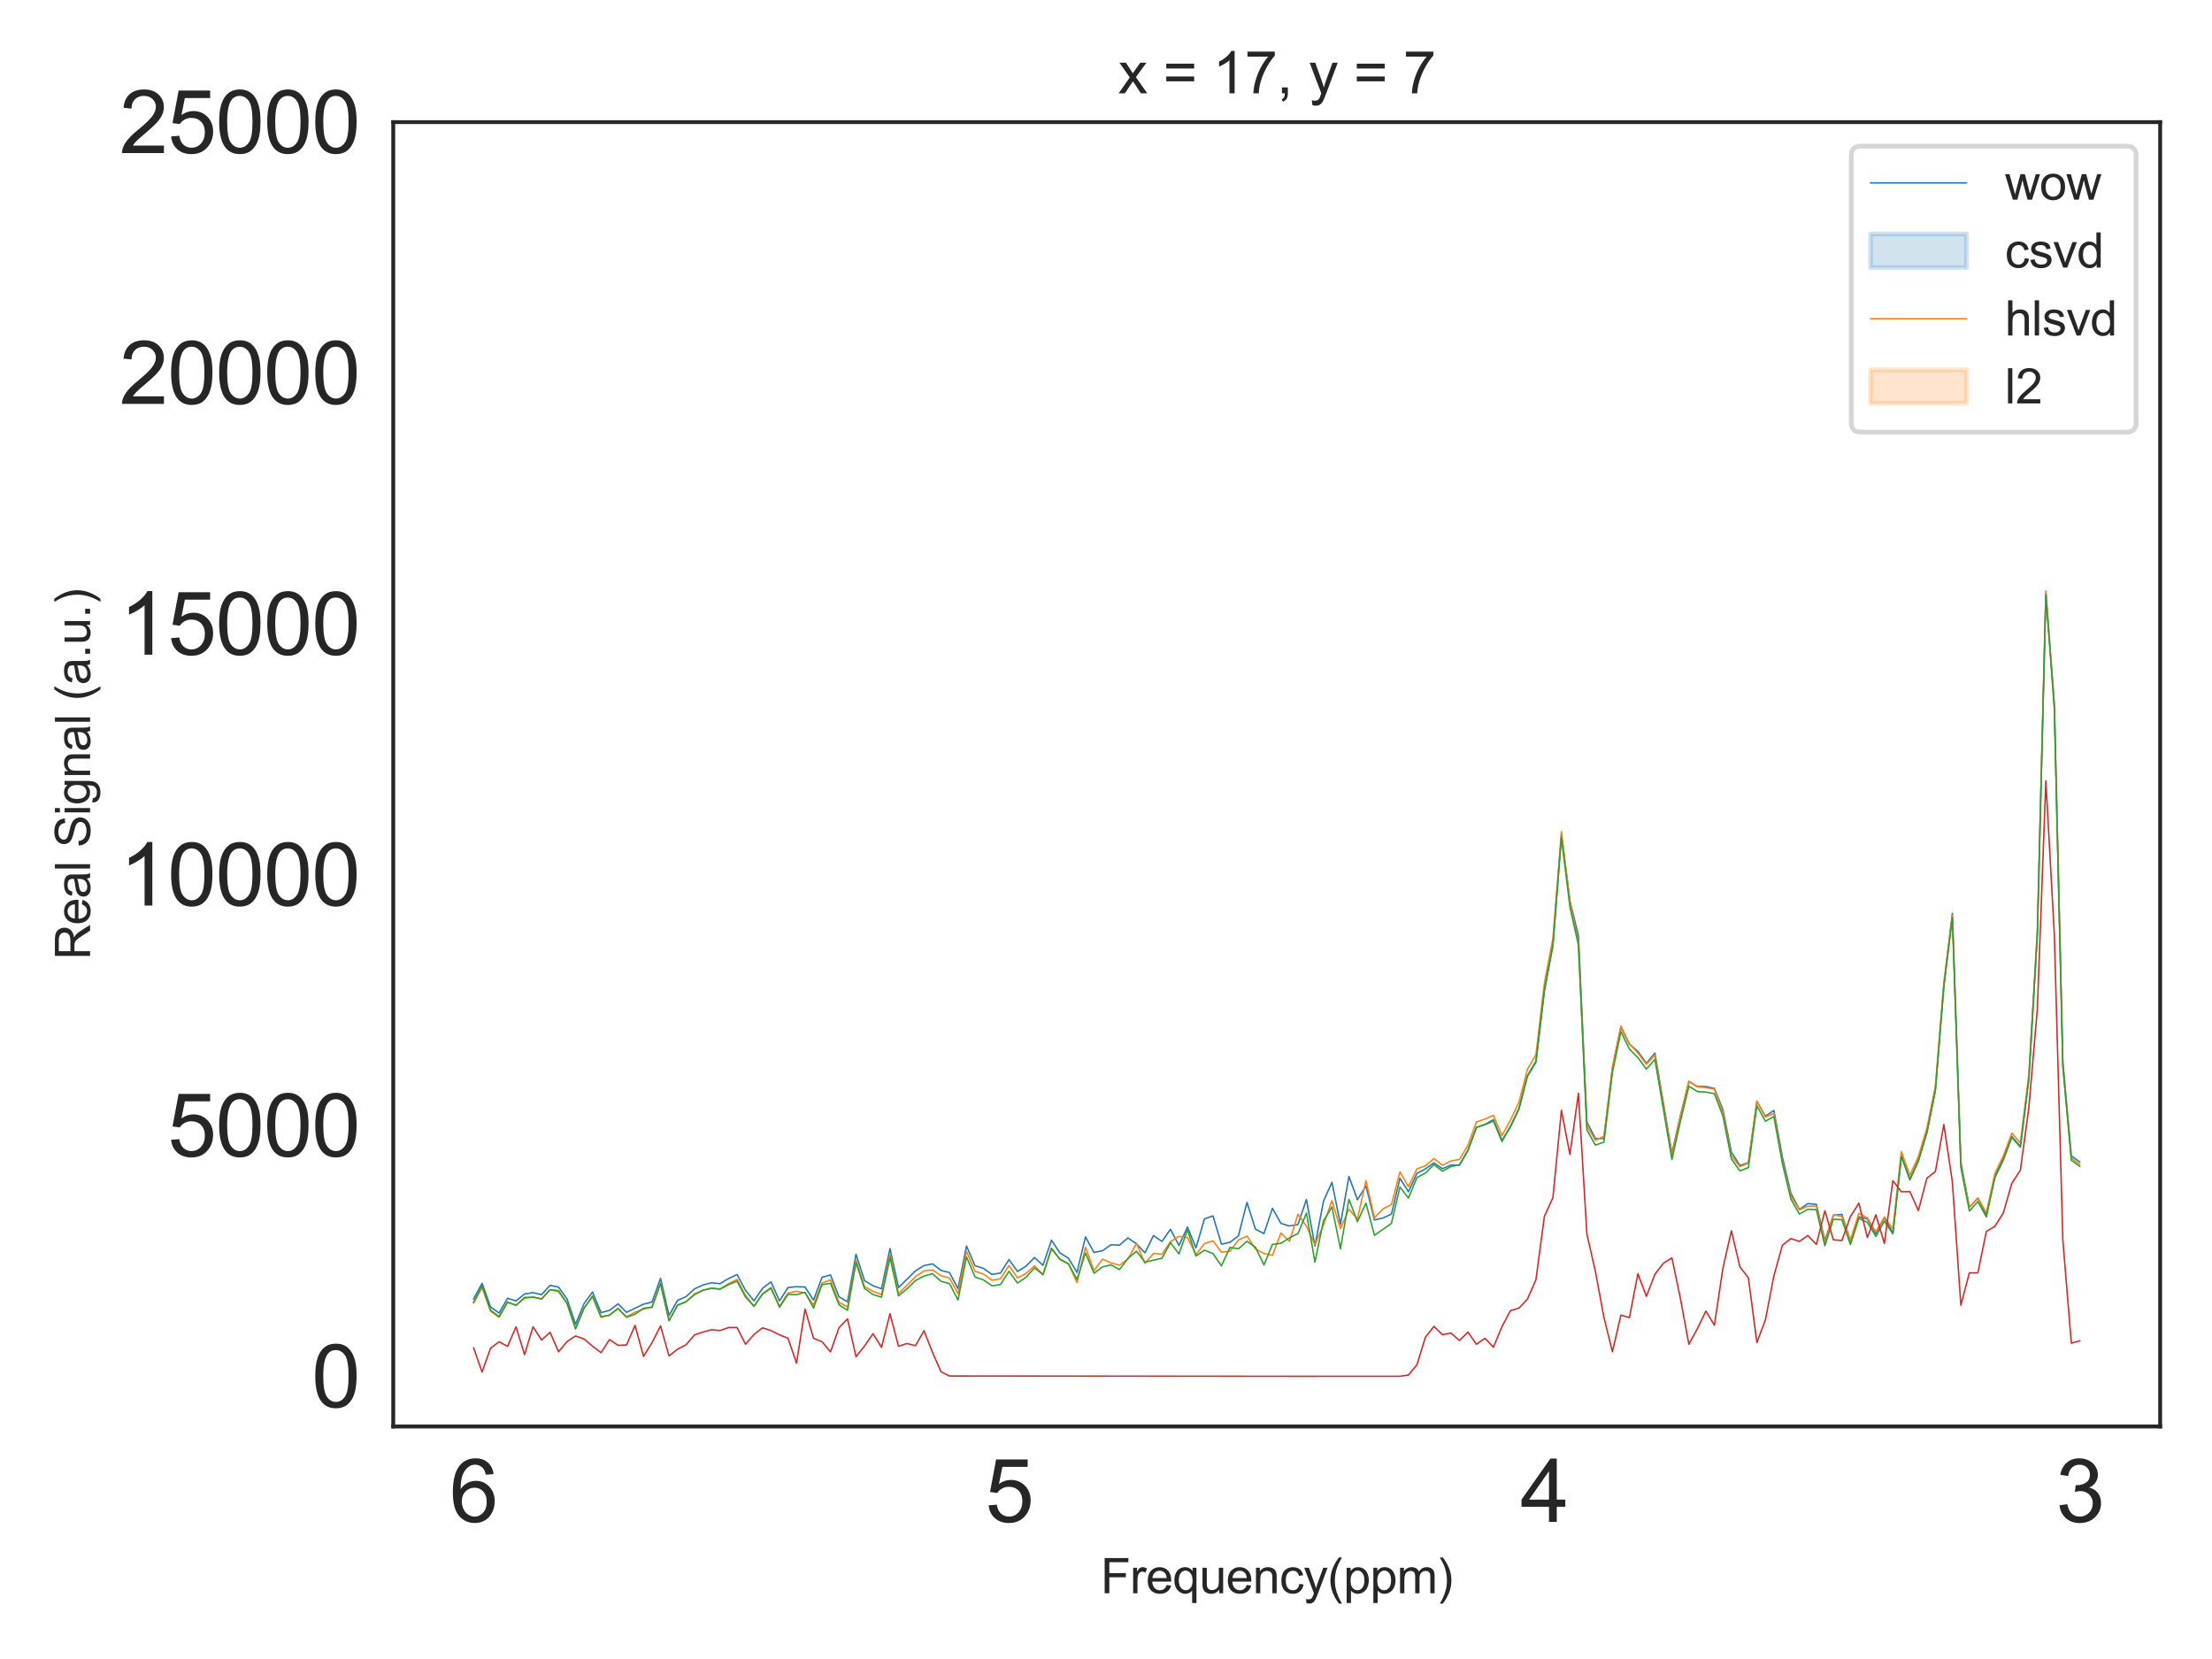 <?xml version="1.0" encoding="utf-8" standalone="no"?>
<!DOCTYPE svg PUBLIC "-//W3C//DTD SVG 1.1//EN"
  "http://www.w3.org/Graphics/SVG/1.1/DTD/svg11.dtd">
<svg xmlns:xlink="http://www.w3.org/1999/xlink" width="460.8pt" height="345.6pt" viewBox="0 0 460.8 345.6" xmlns="http://www.w3.org/2000/svg" version="1.1">
 <defs>
  <style type="text/css">*{stroke-linejoin: round; stroke-linecap: butt}</style>
 </defs>
 <g id="figure_1">
  <g id="patch_1">
   <path d="M 0 345.6 
L 460.8 345.6 
L 460.8 0 
L 0 0 
z
" style="fill: #ffffff"/>
  </g>
  <g id="axes_1">
   <g id="patch_2">
    <path d="M 81.92 297.16 
L 450 297.16 
L 450 25.44 
L 81.92 25.44 
z
" style="fill: #ffffff"/>
   </g>
   <g id="matplotlib.axis_1">
    <g id="xtick_1">
     <g id="text_1">
      <!-- 3 -->
      <g style="fill: #262626" transform="translate(428.264 317.044) scale(0.18 -0.18)">
       <defs>
        <path id="ArialMT-33" d="M 269 1209 
L 831 1284 
Q 928 806 1161 595 
Q 1394 384 1728 384 
Q 2125 384 2398 659 
Q 2672 934 2672 1341 
Q 2672 1728 2419 1979 
Q 2166 2231 1775 2231 
Q 1616 2231 1378 2169 
L 1441 2663 
Q 1497 2656 1531 2656 
Q 1891 2656 2178 2843 
Q 2466 3031 2466 3422 
Q 2466 3731 2256 3934 
Q 2047 4138 1716 4138 
Q 1388 4138 1169 3931 
Q 950 3725 888 3313 
L 325 3413 
Q 428 3978 793 4289 
Q 1159 4600 1703 4600 
Q 2078 4600 2393 4439 
Q 2709 4278 2876 4000 
Q 3044 3722 3044 3409 
Q 3044 3113 2884 2869 
Q 2725 2625 2413 2481 
Q 2819 2388 3044 2092 
Q 3269 1797 3269 1353 
Q 3269 753 2831 336 
Q 2394 -81 1725 -81 
Q 1122 -81 723 278 
Q 325 638 269 1209 
z
" transform="scale(0.016)"/>
       </defs>
       <use xlink:href="#ArialMT-33"/>
      </g>
     </g>
    </g>
    <g id="xtick_2">
     <g id="text_2">
      <!-- 4 -->
      <g style="fill: #262626" transform="translate(316.725 317.044) scale(0.18 -0.18)">
       <defs>
        <path id="ArialMT-34" d="M 2069 0 
L 2069 1097 
L 81 1097 
L 81 1613 
L 2172 4581 
L 2631 4581 
L 2631 1613 
L 3250 1613 
L 3250 1097 
L 2631 1097 
L 2631 0 
L 2069 0 
z
M 2069 1613 
L 2069 3678 
L 634 1613 
L 2069 1613 
z
" transform="scale(0.016)"/>
       </defs>
       <use xlink:href="#ArialMT-34"/>
      </g>
     </g>
    </g>
    <g id="xtick_3">
     <g id="text_3">
      <!-- 5 -->
      <g style="fill: #262626" transform="translate(205.185 317.044) scale(0.18 -0.18)">
       <defs>
        <path id="ArialMT-35" d="M 266 1200 
L 856 1250 
Q 922 819 1161 601 
Q 1400 384 1738 384 
Q 2144 384 2425 690 
Q 2706 997 2706 1503 
Q 2706 1984 2436 2262 
Q 2166 2541 1728 2541 
Q 1456 2541 1237 2417 
Q 1019 2294 894 2097 
L 366 2166 
L 809 4519 
L 3088 4519 
L 3088 3981 
L 1259 3981 
L 1013 2750 
Q 1425 3038 1878 3038 
Q 2478 3038 2890 2622 
Q 3303 2206 3303 1553 
Q 3303 931 2941 478 
Q 2500 -78 1738 -78 
Q 1113 -78 717 272 
Q 322 622 266 1200 
z
" transform="scale(0.016)"/>
       </defs>
       <use xlink:href="#ArialMT-35"/>
      </g>
     </g>
    </g>
    <g id="xtick_4">
     <g id="text_4">
      <!-- 6 -->
      <g style="fill: #262626" transform="translate(93.646 317.044) scale(0.18 -0.18)">
       <defs>
        <path id="ArialMT-36" d="M 3184 3459 
L 2625 3416 
Q 2550 3747 2413 3897 
Q 2184 4138 1850 4138 
Q 1581 4138 1378 3988 
Q 1113 3794 959 3422 
Q 806 3050 800 2363 
Q 1003 2672 1297 2822 
Q 1591 2972 1913 2972 
Q 2475 2972 2870 2558 
Q 3266 2144 3266 1488 
Q 3266 1056 3080 686 
Q 2894 316 2569 119 
Q 2244 -78 1831 -78 
Q 1128 -78 684 439 
Q 241 956 241 2144 
Q 241 3472 731 4075 
Q 1159 4600 1884 4600 
Q 2425 4600 2770 4297 
Q 3116 3994 3184 3459 
z
M 888 1484 
Q 888 1194 1011 928 
Q 1134 663 1356 523 
Q 1578 384 1822 384 
Q 2178 384 2434 671 
Q 2691 959 2691 1453 
Q 2691 1928 2437 2201 
Q 2184 2475 1800 2475 
Q 1419 2475 1153 2201 
Q 888 1928 888 1484 
z
" transform="scale(0.016)"/>
       </defs>
       <use xlink:href="#ArialMT-36"/>
      </g>
     </g>
    </g>
    <g id="text_5">
     <!-- Frequency(ppm) -->
     <g style="fill: #262626" transform="translate(229.283 331.901) scale(0.1 -0.1)">
      <defs>
       <path id="ArialMT-46" d="M 525 0 
L 525 4581 
L 3616 4581 
L 3616 4041 
L 1131 4041 
L 1131 2622 
L 3281 2622 
L 3281 2081 
L 1131 2081 
L 1131 0 
L 525 0 
z
" transform="scale(0.016)"/>
       <path id="ArialMT-72" d="M 416 0 
L 416 3319 
L 922 3319 
L 922 2816 
Q 1116 3169 1280 3281 
Q 1444 3394 1641 3394 
Q 1925 3394 2219 3213 
L 2025 2691 
Q 1819 2813 1613 2813 
Q 1428 2813 1281 2702 
Q 1134 2591 1072 2394 
Q 978 2094 978 1738 
L 978 0 
L 416 0 
z
" transform="scale(0.016)"/>
       <path id="ArialMT-65" d="M 2694 1069 
L 3275 997 
Q 3138 488 2766 206 
Q 2394 -75 1816 -75 
Q 1088 -75 661 373 
Q 234 822 234 1631 
Q 234 2469 665 2931 
Q 1097 3394 1784 3394 
Q 2450 3394 2872 2941 
Q 3294 2488 3294 1666 
Q 3294 1616 3291 1516 
L 816 1516 
Q 847 969 1125 678 
Q 1403 388 1819 388 
Q 2128 388 2347 550 
Q 2566 713 2694 1069 
z
M 847 1978 
L 2700 1978 
Q 2663 2397 2488 2606 
Q 2219 2931 1791 2931 
Q 1403 2931 1139 2672 
Q 875 2413 847 1978 
z
" transform="scale(0.016)"/>
       <path id="ArialMT-71" d="M 2538 -1272 
L 2538 353 
Q 2406 169 2170 47 
Q 1934 -75 1669 -75 
Q 1078 -75 651 397 
Q 225 869 225 1691 
Q 225 2191 398 2587 
Q 572 2984 901 3189 
Q 1231 3394 1625 3394 
Q 2241 3394 2594 2875 
L 2594 3319 
L 3100 3319 
L 3100 -1272 
L 2538 -1272 
z
M 803 1669 
Q 803 1028 1072 708 
Q 1341 388 1716 388 
Q 2075 388 2334 692 
Q 2594 997 2594 1619 
Q 2594 2281 2320 2615 
Q 2047 2950 1678 2950 
Q 1313 2950 1058 2639 
Q 803 2328 803 1669 
z
" transform="scale(0.016)"/>
       <path id="ArialMT-75" d="M 2597 0 
L 2597 488 
Q 2209 -75 1544 -75 
Q 1250 -75 995 37 
Q 741 150 617 320 
Q 494 491 444 738 
Q 409 903 409 1263 
L 409 3319 
L 972 3319 
L 972 1478 
Q 972 1038 1006 884 
Q 1059 663 1231 536 
Q 1403 409 1656 409 
Q 1909 409 2131 539 
Q 2353 669 2445 892 
Q 2538 1116 2538 1541 
L 2538 3319 
L 3100 3319 
L 3100 0 
L 2597 0 
z
" transform="scale(0.016)"/>
       <path id="ArialMT-6e" d="M 422 0 
L 422 3319 
L 928 3319 
L 928 2847 
Q 1294 3394 1984 3394 
Q 2284 3394 2536 3286 
Q 2788 3178 2913 3003 
Q 3038 2828 3088 2588 
Q 3119 2431 3119 2041 
L 3119 0 
L 2556 0 
L 2556 2019 
Q 2556 2363 2490 2533 
Q 2425 2703 2258 2804 
Q 2091 2906 1866 2906 
Q 1506 2906 1245 2678 
Q 984 2450 984 1813 
L 984 0 
L 422 0 
z
" transform="scale(0.016)"/>
       <path id="ArialMT-63" d="M 2588 1216 
L 3141 1144 
Q 3050 572 2676 248 
Q 2303 -75 1759 -75 
Q 1078 -75 664 370 
Q 250 816 250 1647 
Q 250 2184 428 2587 
Q 606 2991 970 3192 
Q 1334 3394 1763 3394 
Q 2303 3394 2647 3120 
Q 2991 2847 3088 2344 
L 2541 2259 
Q 2463 2594 2264 2762 
Q 2066 2931 1784 2931 
Q 1359 2931 1093 2626 
Q 828 2322 828 1663 
Q 828 994 1084 691 
Q 1341 388 1753 388 
Q 2084 388 2306 591 
Q 2528 794 2588 1216 
z
" transform="scale(0.016)"/>
       <path id="ArialMT-79" d="M 397 -1278 
L 334 -750 
Q 519 -800 656 -800 
Q 844 -800 956 -737 
Q 1069 -675 1141 -563 
Q 1194 -478 1313 -144 
Q 1328 -97 1363 -6 
L 103 3319 
L 709 3319 
L 1400 1397 
Q 1534 1031 1641 628 
Q 1738 1016 1872 1384 
L 2581 3319 
L 3144 3319 
L 1881 -56 
Q 1678 -603 1566 -809 
Q 1416 -1088 1222 -1217 
Q 1028 -1347 759 -1347 
Q 597 -1347 397 -1278 
z
" transform="scale(0.016)"/>
       <path id="ArialMT-28" d="M 1497 -1347 
Q 1031 -759 709 28 
Q 388 816 388 1659 
Q 388 2403 628 3084 
Q 909 3875 1497 4659 
L 1900 4659 
Q 1522 4009 1400 3731 
Q 1209 3300 1100 2831 
Q 966 2247 966 1656 
Q 966 153 1900 -1347 
L 1497 -1347 
z
" transform="scale(0.016)"/>
       <path id="ArialMT-70" d="M 422 -1272 
L 422 3319 
L 934 3319 
L 934 2888 
Q 1116 3141 1344 3267 
Q 1572 3394 1897 3394 
Q 2322 3394 2647 3175 
Q 2972 2956 3137 2557 
Q 3303 2159 3303 1684 
Q 3303 1175 3120 767 
Q 2938 359 2589 142 
Q 2241 -75 1856 -75 
Q 1575 -75 1351 44 
Q 1128 163 984 344 
L 984 -1272 
L 422 -1272 
z
M 931 1641 
Q 931 1000 1190 694 
Q 1450 388 1819 388 
Q 2194 388 2461 705 
Q 2728 1022 2728 1688 
Q 2728 2322 2467 2637 
Q 2206 2953 1844 2953 
Q 1484 2953 1207 2617 
Q 931 2281 931 1641 
z
" transform="scale(0.016)"/>
       <path id="ArialMT-6d" d="M 422 0 
L 422 3319 
L 925 3319 
L 925 2853 
Q 1081 3097 1340 3245 
Q 1600 3394 1931 3394 
Q 2300 3394 2536 3241 
Q 2772 3088 2869 2813 
Q 3263 3394 3894 3394 
Q 4388 3394 4653 3120 
Q 4919 2847 4919 2278 
L 4919 0 
L 4359 0 
L 4359 2091 
Q 4359 2428 4304 2576 
Q 4250 2725 4106 2815 
Q 3963 2906 3769 2906 
Q 3419 2906 3187 2673 
Q 2956 2441 2956 1928 
L 2956 0 
L 2394 0 
L 2394 2156 
Q 2394 2531 2256 2718 
Q 2119 2906 1806 2906 
Q 1569 2906 1367 2781 
Q 1166 2656 1075 2415 
Q 984 2175 984 1722 
L 984 0 
L 422 0 
z
" transform="scale(0.016)"/>
       <path id="ArialMT-29" d="M 791 -1347 
L 388 -1347 
Q 1322 153 1322 1656 
Q 1322 2244 1188 2822 
Q 1081 3291 891 3722 
Q 769 4003 388 4659 
L 791 4659 
Q 1378 3875 1659 3084 
Q 1900 2403 1900 1659 
Q 1900 816 1576 28 
Q 1253 -759 791 -1347 
z
" transform="scale(0.016)"/>
      </defs>
      <use xlink:href="#ArialMT-46"/>
      <use xlink:href="#ArialMT-72" x="61.084"/>
      <use xlink:href="#ArialMT-65" x="94.385"/>
      <use xlink:href="#ArialMT-71" x="150"/>
      <use xlink:href="#ArialMT-75" x="205.615"/>
      <use xlink:href="#ArialMT-65" x="261.23"/>
      <use xlink:href="#ArialMT-6e" x="316.846"/>
      <use xlink:href="#ArialMT-63" x="372.461"/>
      <use xlink:href="#ArialMT-79" x="422.461"/>
      <use xlink:href="#ArialMT-28" x="472.461"/>
      <use xlink:href="#ArialMT-70" x="505.762"/>
      <use xlink:href="#ArialMT-70" x="561.377"/>
      <use xlink:href="#ArialMT-6d" x="616.992"/>
      <use xlink:href="#ArialMT-29" x="700.293"/>
     </g>
    </g>
   </g>
   <g id="matplotlib.axis_2">
    <g id="ytick_1">
     <g id="text_6">
      <!-- 0 -->
      <g style="fill: #262626" transform="translate(64.91 293.151) scale(0.18 -0.18)">
       <defs>
        <path id="ArialMT-30" d="M 266 2259 
Q 266 3072 433 3567 
Q 600 4063 929 4331 
Q 1259 4600 1759 4600 
Q 2128 4600 2406 4451 
Q 2684 4303 2865 4023 
Q 3047 3744 3150 3342 
Q 3253 2941 3253 2259 
Q 3253 1453 3087 958 
Q 2922 463 2592 192 
Q 2263 -78 1759 -78 
Q 1097 -78 719 397 
Q 266 969 266 2259 
z
M 844 2259 
Q 844 1131 1108 757 
Q 1372 384 1759 384 
Q 2147 384 2411 759 
Q 2675 1134 2675 2259 
Q 2675 3391 2411 3762 
Q 2147 4134 1753 4134 
Q 1366 4134 1134 3806 
Q 844 3388 844 2259 
z
" transform="scale(0.016)"/>
       </defs>
       <use xlink:href="#ArialMT-30"/>
      </g>
     </g>
    </g>
    <g id="ytick_2">
     <g id="text_7">
      <!-- 5000 -->
      <g style="fill: #262626" transform="translate(34.881 240.897) scale(0.18 -0.18)">
       <use xlink:href="#ArialMT-35"/>
       <use xlink:href="#ArialMT-30" x="55.615"/>
       <use xlink:href="#ArialMT-30" x="111.23"/>
       <use xlink:href="#ArialMT-30" x="166.846"/>
      </g>
     </g>
    </g>
    <g id="ytick_3">
     <g id="text_8">
      <!-- 10000 -->
      <g style="fill: #262626" transform="translate(24.872 188.644) scale(0.18 -0.18)">
       <defs>
        <path id="ArialMT-31" d="M 2384 0 
L 1822 0 
L 1822 3584 
Q 1619 3391 1289 3197 
Q 959 3003 697 2906 
L 697 3450 
Q 1169 3672 1522 3987 
Q 1875 4303 2022 4600 
L 2384 4600 
L 2384 0 
z
" transform="scale(0.016)"/>
       </defs>
       <use xlink:href="#ArialMT-31"/>
       <use xlink:href="#ArialMT-30" x="55.615"/>
       <use xlink:href="#ArialMT-30" x="111.23"/>
       <use xlink:href="#ArialMT-30" x="166.846"/>
       <use xlink:href="#ArialMT-30" x="222.461"/>
      </g>
     </g>
    </g>
    <g id="ytick_4">
     <g id="text_9">
      <!-- 15000 -->
      <g style="fill: #262626" transform="translate(24.872 136.39) scale(0.18 -0.18)">
       <use xlink:href="#ArialMT-31"/>
       <use xlink:href="#ArialMT-35" x="55.615"/>
       <use xlink:href="#ArialMT-30" x="111.23"/>
       <use xlink:href="#ArialMT-30" x="166.846"/>
       <use xlink:href="#ArialMT-30" x="222.461"/>
      </g>
     </g>
    </g>
    <g id="ytick_5">
     <g id="text_10">
      <!-- 20000 -->
      <g style="fill: #262626" transform="translate(24.872 84.136) scale(0.18 -0.18)">
       <defs>
        <path id="ArialMT-32" d="M 3222 541 
L 3222 0 
L 194 0 
Q 188 203 259 391 
Q 375 700 629 1000 
Q 884 1300 1366 1694 
Q 2113 2306 2375 2664 
Q 2638 3022 2638 3341 
Q 2638 3675 2398 3904 
Q 2159 4134 1775 4134 
Q 1369 4134 1125 3890 
Q 881 3647 878 3216 
L 300 3275 
Q 359 3922 746 4261 
Q 1134 4600 1788 4600 
Q 2447 4600 2831 4234 
Q 3216 3869 3216 3328 
Q 3216 3053 3103 2787 
Q 2991 2522 2730 2228 
Q 2469 1934 1863 1422 
Q 1356 997 1212 845 
Q 1069 694 975 541 
L 3222 541 
z
" transform="scale(0.016)"/>
       </defs>
       <use xlink:href="#ArialMT-32"/>
       <use xlink:href="#ArialMT-30" x="55.615"/>
       <use xlink:href="#ArialMT-30" x="111.23"/>
       <use xlink:href="#ArialMT-30" x="166.846"/>
       <use xlink:href="#ArialMT-30" x="222.461"/>
      </g>
     </g>
    </g>
    <g id="ytick_6">
     <g id="text_11">
      <!-- 25000 -->
      <g style="fill: #262626" transform="translate(24.872 31.882) scale(0.18 -0.18)">
       <use xlink:href="#ArialMT-32"/>
       <use xlink:href="#ArialMT-35" x="55.615"/>
       <use xlink:href="#ArialMT-30" x="111.23"/>
       <use xlink:href="#ArialMT-30" x="166.846"/>
       <use xlink:href="#ArialMT-30" x="222.461"/>
      </g>
     </g>
    </g>
    <g id="text_12">
     <!-- Real Signal (a.u.) -->
     <g style="fill: #262626" transform="translate(18.767 199.928) rotate(-90) scale(0.1 -0.1)">
      <defs>
       <path id="ArialMT-52" d="M 503 0 
L 503 4581 
L 2534 4581 
Q 3147 4581 3465 4457 
Q 3784 4334 3975 4021 
Q 4166 3709 4166 3331 
Q 4166 2844 3850 2509 
Q 3534 2175 2875 2084 
Q 3116 1969 3241 1856 
Q 3506 1613 3744 1247 
L 4541 0 
L 3778 0 
L 3172 953 
Q 2906 1366 2734 1584 
Q 2563 1803 2427 1890 
Q 2291 1978 2150 2013 
Q 2047 2034 1813 2034 
L 1109 2034 
L 1109 0 
L 503 0 
z
M 1109 2559 
L 2413 2559 
Q 2828 2559 3062 2645 
Q 3297 2731 3419 2920 
Q 3541 3109 3541 3331 
Q 3541 3656 3305 3865 
Q 3069 4075 2559 4075 
L 1109 4075 
L 1109 2559 
z
" transform="scale(0.016)"/>
       <path id="ArialMT-61" d="M 2588 409 
Q 2275 144 1986 34 
Q 1697 -75 1366 -75 
Q 819 -75 525 192 
Q 231 459 231 875 
Q 231 1119 342 1320 
Q 453 1522 633 1644 
Q 813 1766 1038 1828 
Q 1203 1872 1538 1913 
Q 2219 1994 2541 2106 
Q 2544 2222 2544 2253 
Q 2544 2597 2384 2738 
Q 2169 2928 1744 2928 
Q 1347 2928 1158 2789 
Q 969 2650 878 2297 
L 328 2372 
Q 403 2725 575 2942 
Q 747 3159 1072 3276 
Q 1397 3394 1825 3394 
Q 2250 3394 2515 3294 
Q 2781 3194 2906 3042 
Q 3031 2891 3081 2659 
Q 3109 2516 3109 2141 
L 3109 1391 
Q 3109 606 3145 398 
Q 3181 191 3288 0 
L 2700 0 
Q 2613 175 2588 409 
z
M 2541 1666 
Q 2234 1541 1622 1453 
Q 1275 1403 1131 1340 
Q 988 1278 909 1158 
Q 831 1038 831 891 
Q 831 666 1001 516 
Q 1172 366 1500 366 
Q 1825 366 2078 508 
Q 2331 650 2450 897 
Q 2541 1088 2541 1459 
L 2541 1666 
z
" transform="scale(0.016)"/>
       <path id="ArialMT-6c" d="M 409 0 
L 409 4581 
L 972 4581 
L 972 0 
L 409 0 
z
" transform="scale(0.016)"/>
       <path id="ArialMT-20" transform="scale(0.016)"/>
       <path id="ArialMT-53" d="M 288 1472 
L 859 1522 
Q 900 1178 1048 958 
Q 1197 738 1509 602 
Q 1822 466 2213 466 
Q 2559 466 2825 569 
Q 3091 672 3220 851 
Q 3350 1031 3350 1244 
Q 3350 1459 3225 1620 
Q 3100 1781 2813 1891 
Q 2628 1963 1997 2114 
Q 1366 2266 1113 2400 
Q 784 2572 623 2826 
Q 463 3081 463 3397 
Q 463 3744 659 4045 
Q 856 4347 1234 4503 
Q 1613 4659 2075 4659 
Q 2584 4659 2973 4495 
Q 3363 4331 3572 4012 
Q 3781 3694 3797 3291 
L 3216 3247 
Q 3169 3681 2898 3903 
Q 2628 4125 2100 4125 
Q 1550 4125 1298 3923 
Q 1047 3722 1047 3438 
Q 1047 3191 1225 3031 
Q 1400 2872 2139 2705 
Q 2878 2538 3153 2413 
Q 3553 2228 3743 1945 
Q 3934 1663 3934 1294 
Q 3934 928 3725 604 
Q 3516 281 3123 101 
Q 2731 -78 2241 -78 
Q 1619 -78 1198 103 
Q 778 284 539 648 
Q 300 1013 288 1472 
z
" transform="scale(0.016)"/>
       <path id="ArialMT-69" d="M 425 3934 
L 425 4581 
L 988 4581 
L 988 3934 
L 425 3934 
z
M 425 0 
L 425 3319 
L 988 3319 
L 988 0 
L 425 0 
z
" transform="scale(0.016)"/>
       <path id="ArialMT-67" d="M 319 -275 
L 866 -356 
Q 900 -609 1056 -725 
Q 1266 -881 1628 -881 
Q 2019 -881 2231 -725 
Q 2444 -569 2519 -288 
Q 2563 -116 2559 434 
Q 2191 0 1641 0 
Q 956 0 581 494 
Q 206 988 206 1678 
Q 206 2153 378 2554 
Q 550 2956 876 3175 
Q 1203 3394 1644 3394 
Q 2231 3394 2613 2919 
L 2613 3319 
L 3131 3319 
L 3131 450 
Q 3131 -325 2973 -648 
Q 2816 -972 2473 -1159 
Q 2131 -1347 1631 -1347 
Q 1038 -1347 672 -1080 
Q 306 -813 319 -275 
z
M 784 1719 
Q 784 1066 1043 766 
Q 1303 466 1694 466 
Q 2081 466 2343 764 
Q 2606 1063 2606 1700 
Q 2606 2309 2336 2618 
Q 2066 2928 1684 2928 
Q 1309 2928 1046 2623 
Q 784 2319 784 1719 
z
" transform="scale(0.016)"/>
       <path id="ArialMT-2e" d="M 581 0 
L 581 641 
L 1222 641 
L 1222 0 
L 581 0 
z
" transform="scale(0.016)"/>
      </defs>
      <use xlink:href="#ArialMT-52"/>
      <use xlink:href="#ArialMT-65" x="72.217"/>
      <use xlink:href="#ArialMT-61" x="127.832"/>
      <use xlink:href="#ArialMT-6c" x="183.447"/>
      <use xlink:href="#ArialMT-20" x="205.664"/>
      <use xlink:href="#ArialMT-53" x="233.447"/>
      <use xlink:href="#ArialMT-69" x="300.146"/>
      <use xlink:href="#ArialMT-67" x="322.363"/>
      <use xlink:href="#ArialMT-6e" x="377.979"/>
      <use xlink:href="#ArialMT-61" x="433.594"/>
      <use xlink:href="#ArialMT-6c" x="489.209"/>
      <use xlink:href="#ArialMT-20" x="511.426"/>
      <use xlink:href="#ArialMT-28" x="539.209"/>
      <use xlink:href="#ArialMT-61" x="572.51"/>
      <use xlink:href="#ArialMT-2e" x="628.125"/>
      <use xlink:href="#ArialMT-75" x="655.908"/>
      <use xlink:href="#ArialMT-2e" x="711.523"/>
      <use xlink:href="#ArialMT-29" x="739.307"/>
     </g>
    </g>
   </g>
   <g id="PolyCollection_1"/>
   <g id="PolyCollection_2"/>
   <g id="PolyCollection_3"/>
   <g id="PolyCollection_4"/>
   <g id="line2d_1">
    <path d="M 433.269 242.07 
L 431.499 240.796 
L 429.728 221.219 
L 427.958 146.654 
L 426.187 123.491 
L 424.417 194.576 
L 422.646 224.718 
L 420.876 238.854 
L 419.105 236.734 
L 417.335 241.328 
L 415.564 244.987 
L 413.794 253.042 
L 412.023 249.606 
L 410.253 251.491 
L 408.483 242.15 
L 406.712 190.27 
L 404.942 205.272 
L 403.171 227.024 
L 401.401 235.872 
L 399.63 241.639 
L 397.86 245.634 
L 396.089 240.764 
L 394.319 256.889 
L 392.548 253.654 
L 390.778 257.042 
L 389.007 253.921 
L 387.237 253.493 
L 385.466 258.504 
L 383.696 252.977 
L 381.926 253.168 
L 380.155 258.391 
L 378.385 250.885 
L 376.614 250.732 
L 374.844 251.941 
L 373.073 248.57 
L 371.303 241.038 
L 369.532 231.332 
L 367.762 232.507 
L 365.991 229.454 
L 364.221 242.215 
L 362.45 242.786 
L 360.68 240.012 
L 358.909 231.144 
L 357.139 226.75 
L 355.369 226.346 
L 353.598 226.337 
L 351.828 225.312 
L 350.057 232.437 
L 348.287 240.269 
L 344.746 219.37 
L 342.975 221.51 
L 341.205 219.026 
L 339.434 217.532 
L 337.664 213.99 
L 335.893 222.618 
L 334.123 237.163 
L 332.352 237.203 
L 330.582 233.75 
L 328.812 194.915 
L 327.041 187.649 
L 325.271 173.812 
L 323.5 196.904 
L 321.73 206.456 
L 319.959 221.29 
L 318.189 224.198 
L 316.418 231.06 
L 314.648 234.738 
L 312.877 237.571 
L 311.107 233.246 
L 309.336 234.245 
L 307.566 234.861 
L 305.795 239.611 
L 304.025 242.738 
L 302.255 242.691 
L 300.484 243.465 
L 298.714 242.252 
L 296.943 243.506 
L 295.173 244.431 
L 293.402 248.265 
L 291.632 245.452 
L 289.861 252.911 
L 288.091 253.739 
L 286.32 254.138 
L 284.55 247.062 
L 282.779 249.927 
L 281.009 245.087 
L 279.238 255.071 
L 277.468 246.294 
L 275.698 250.246 
L 273.927 259.573 
L 272.157 249.887 
L 270.386 255.082 
L 268.616 255.397 
L 266.845 254.865 
L 265.075 251.717 
L 263.304 256.966 
L 261.534 256.057 
L 259.763 250.484 
L 257.993 257.443 
L 256.222 258.791 
L 254.452 259.183 
L 252.682 253.297 
L 250.911 253.92 
L 249.141 259.944 
L 247.37 255.609 
L 245.6 259.453 
L 243.829 256.079 
L 242.059 258.62 
L 240.288 257.395 
L 238.518 261 
L 236.747 259.114 
L 234.977 257.874 
L 233.206 259.391 
L 231.436 259.308 
L 229.665 260.558 
L 227.895 260.921 
L 226.125 257.657 
L 224.354 265.057 
L 222.584 262.119 
L 220.813 261.024 
L 219.043 258.351 
L 217.272 263.574 
L 215.502 261.976 
L 213.731 263.779 
L 211.961 264.875 
L 210.19 262.393 
L 208.42 265.189 
L 206.649 265.488 
L 204.879 264.228 
L 203.108 263.663 
L 201.338 259.571 
L 199.568 268.46 
L 197.797 265.098 
L 196.027 264.647 
L 194.256 263.284 
L 192.486 263.649 
L 190.715 264.738 
L 187.174 268.234 
L 185.404 260.106 
L 183.633 268.464 
L 181.863 267.854 
L 180.092 266.776 
L 178.322 261.298 
L 176.551 271.18 
L 174.781 270.141 
L 173.011 265.595 
L 171.24 266.095 
L 169.47 270.836 
L 167.699 268.109 
L 165.929 268.041 
L 164.158 268.231 
L 162.388 270.995 
L 160.617 267.049 
L 158.847 268.382 
L 157.076 270.975 
L 155.306 268.818 
L 153.535 265.512 
L 151.765 266.354 
L 149.994 267.407 
L 148.224 267.224 
L 146.454 267.679 
L 144.683 268.497 
L 142.913 270.123 
L 141.142 270.883 
L 139.372 274.051 
L 137.601 266.302 
L 135.831 271.242 
L 134.06 271.678 
L 130.519 273.385 
L 128.749 271.613 
L 126.978 272.964 
L 125.208 273.459 
L 123.437 269.158 
L 121.667 271.565 
L 119.897 275.878 
L 118.126 270.618 
L 116.356 268.129 
L 114.585 267.758 
L 112.815 269.706 
L 111.044 269.279 
L 109.274 269.567 
L 107.503 271.003 
L 105.733 270.453 
L 103.962 273.523 
L 102.192 272.261 
L 100.421 267.335 
L 98.651 270.602 
L 98.651 270.602 
" clip-path="url(#p91aa618744)" style="fill: none; stroke: #1f77b4; stroke-width: 0.3; stroke-linecap: round"/>
   </g>
   <g id="line2d_2">
    <path d="M 433.269 242.565 
L 431.499 241.292 
L 429.728 222.053 
L 427.958 147.358 
L 426.187 123.115 
L 424.417 193.76 
L 422.646 223.854 
L 420.876 238.106 
L 419.105 236.055 
L 417.335 240.767 
L 415.564 244.494 
L 413.794 252.652 
L 412.023 249.537 
L 410.253 251.535 
L 408.483 242.726 
L 406.712 190.578 
L 404.942 204.579 
L 403.171 226.236 
L 401.401 235.025 
L 399.63 240.941 
L 397.86 244.804 
L 396.089 239.92 
L 394.319 256.034 
L 392.548 253.517 
L 390.778 256.622 
L 389.007 253.72 
L 387.237 252.768 
L 385.466 258.345 
L 383.696 253.385 
L 381.926 253.067 
L 380.155 258.828 
L 378.385 251.267 
L 376.614 251.278 
L 374.844 252.039 
L 373.073 249.137 
L 371.303 241.785 
L 369.532 231.959 
L 367.762 232.697 
L 365.991 229.368 
L 364.221 242.304 
L 362.45 243.046 
L 360.68 240.815 
L 358.909 231.724 
L 357.139 226.891 
L 355.369 226.584 
L 353.598 226.401 
L 351.828 225.228 
L 350.057 232.601 
L 348.287 240.631 
L 344.746 219.762 
L 342.975 221.715 
L 341.205 219.379 
L 339.434 217.432 
L 337.664 213.74 
L 335.893 222.22 
L 334.123 236.705 
L 332.352 237.546 
L 330.582 234.611 
L 328.812 196.296 
L 327.041 187.88 
L 325.271 173.235 
L 323.5 195.499 
L 321.73 204.744 
L 319.959 219.723 
L 318.189 222.775 
L 316.418 229.621 
L 314.648 233.348 
L 312.877 236.588 
L 311.107 232.356 
L 309.336 233.128 
L 307.566 233.721 
L 305.795 238.575 
L 304.025 241.541 
L 302.255 241.847 
L 300.484 242.743 
L 298.714 241.347 
L 296.943 242.852 
L 295.173 243.486 
L 293.402 247.216 
L 291.632 244.122 
L 289.861 250.93 
L 288.091 251.837 
L 286.32 253.695 
L 284.55 245.949 
L 282.779 253.938 
L 281.009 251.903 
L 279.238 255.965 
L 277.468 250.109 
L 275.698 255.187 
L 273.927 259.304 
L 272.157 255.453 
L 270.386 252.921 
L 268.616 258.599 
L 266.845 256.855 
L 265.075 261.504 
L 263.304 261.13 
L 261.534 260.218 
L 259.763 257.482 
L 257.993 258.322 
L 256.222 260.675 
L 254.452 260.85 
L 252.682 258.499 
L 250.911 259.057 
L 249.141 261.374 
L 247.37 257.803 
L 245.6 257.553 
L 243.829 258.652 
L 242.059 261.287 
L 240.288 261.108 
L 238.518 263.211 
L 236.747 259.024 
L 234.977 262.27 
L 233.206 263.569 
L 231.436 263.08 
L 229.665 262.307 
L 227.895 264.712 
L 226.125 259.826 
L 224.354 267.204 
L 222.584 263.258 
L 220.813 262.261 
L 219.043 260.264 
L 217.272 265.525 
L 215.502 263.689 
L 213.731 265.286 
L 211.961 266.204 
L 210.19 263.631 
L 208.42 266.382 
L 206.649 266.698 
L 204.879 265.416 
L 203.108 264.835 
L 201.338 260.671 
L 199.568 269.497 
L 197.797 266.233 
L 196.027 265.767 
L 194.256 264.545 
L 192.486 264.75 
L 190.715 265.947 
L 187.174 269.517 
L 185.404 261.308 
L 183.633 269.694 
L 181.863 269.019 
L 180.092 268.009 
L 178.322 262.481 
L 176.551 272.273 
L 174.781 271.281 
L 173.011 266.629 
L 171.24 267.267 
L 169.47 271.862 
L 167.699 269.34 
L 165.929 268.985 
L 164.158 269.356 
L 162.388 272.141 
L 160.617 268.18 
L 158.847 269.535 
L 157.076 272.127 
L 155.306 269.846 
L 153.535 266.529 
L 151.765 267.418 
L 149.994 268.491 
L 148.224 268.3 
L 146.454 268.754 
L 144.683 269.517 
L 142.913 271.191 
L 141.142 271.946 
L 139.372 275.066 
L 137.601 267.32 
L 135.831 272.229 
L 134.06 272.721 
L 132.29 273.345 
L 130.519 274.357 
L 128.749 272.598 
L 126.978 273.907 
L 125.208 274.454 
L 123.437 270.141 
L 121.667 272.503 
L 119.897 276.81 
L 118.126 271.558 
L 116.356 269.091 
L 114.585 268.665 
L 112.815 270.622 
L 111.044 270.134 
L 109.274 270.498 
L 107.503 271.837 
L 105.733 271.356 
L 103.962 274.423 
L 102.192 273.162 
L 100.421 268.23 
L 98.651 271.479 
L 98.651 271.479 
" clip-path="url(#p91aa618744)" style="fill: none; stroke: #ff7f0e; stroke-width: 0.3; stroke-linecap: round"/>
   </g>
   <g id="line2d_3">
    <path d="M 433.269 242.977 
L 431.499 241.709 
L 429.728 222.221 
L 427.958 147.642 
L 426.187 123.921 
L 424.417 194.618 
L 422.646 224.718 
L 420.876 238.983 
L 419.105 236.936 
L 417.335 241.643 
L 415.564 245.366 
L 413.794 253.51 
L 412.023 250.306 
L 410.253 252.267 
L 408.483 243.19 
L 406.712 191.199 
L 404.942 205.525 
L 403.171 227.199 
L 401.401 236 
L 399.63 241.913 
L 397.86 245.797 
L 396.089 240.924 
L 394.319 257.049 
L 392.548 254.39 
L 390.778 257.586 
L 389.007 254.631 
L 387.237 253.808 
L 385.466 259.26 
L 383.696 254.071 
L 381.926 253.977 
L 380.155 259.521 
L 378.385 251.994 
L 376.614 251.932 
L 374.844 252.91 
L 373.073 249.801 
L 371.303 242.36 
L 369.532 232.61 
L 367.762 233.564 
L 365.991 230.348 
L 364.221 243.232 
L 362.45 243.916 
L 360.68 241.434 
L 358.909 232.468 
L 357.139 227.835 
L 355.369 227.499 
L 353.598 227.392 
L 351.828 226.28 
L 350.057 233.576 
L 348.287 241.541 
L 344.746 220.675 
L 342.975 222.71 
L 341.205 220.327 
L 339.434 218.543 
L 337.664 214.901 
L 335.893 223.426 
L 334.123 237.933 
L 332.352 238.543 
L 330.582 235.422 
L 328.812 196.884 
L 327.041 188.918 
L 325.271 174.478 
L 323.5 196.865 
L 321.73 206.12 
L 319.959 221.074 
L 318.189 224.095 
L 316.418 230.92 
L 314.648 234.617 
L 312.877 237.799 
L 311.107 233.533 
L 309.336 234.291 
L 307.566 234.858 
L 305.795 239.694 
L 304.025 242.65 
L 302.255 243.016 
L 300.484 243.984 
L 298.714 242.595 
L 296.943 244.377 
L 295.173 245.29 
L 293.402 249.583 
L 291.632 247.277 
L 289.861 254.859 
L 286.32 257.329 
L 284.55 250.638 
L 282.779 254.504 
L 281.009 249.835 
L 279.238 260.14 
L 277.468 251.406 
L 275.698 254.34 
L 273.927 262.908 
L 272.157 252.702 
L 270.386 256.981 
L 268.616 257.859 
L 266.845 259 
L 265.075 259.234 
L 263.304 263.517 
L 261.534 259.822 
L 259.763 258.577 
L 257.993 260.145 
L 256.222 259.863 
L 254.452 263.706 
L 252.682 261.142 
L 250.911 260.427 
L 249.141 261.665 
L 247.37 256.184 
L 245.6 261.217 
L 243.829 258.862 
L 242.059 262.112 
L 238.518 262.932 
L 236.747 260.656 
L 234.977 262.16 
L 233.206 264.478 
L 231.436 263.485 
L 229.665 263.929 
L 227.895 265.238 
L 226.125 261.016 
L 224.354 266.537 
L 222.584 263.308 
L 220.813 262.37 
L 219.043 260.016 
L 217.272 265.54 
L 215.502 264.131 
L 213.731 266.097 
L 211.961 267.282 
L 210.19 264.843 
L 208.42 267.591 
L 206.649 267.87 
L 204.879 266.625 
L 203.108 266.007 
L 201.338 261.824 
L 199.568 270.811 
L 197.797 267.393 
L 196.027 266.91 
L 194.256 265.319 
L 192.486 265.832 
L 190.715 266.761 
L 188.945 268.484 
L 187.174 269.96 
L 185.404 261.988 
L 183.633 270.224 
L 181.863 269.678 
L 180.092 268.419 
L 178.322 263.005 
L 176.551 272.947 
L 174.781 271.805 
L 173.011 267.342 
L 171.24 267.613 
L 169.47 272.505 
L 167.699 269.198 
L 165.929 269.7 
L 164.158 269.657 
L 162.388 272.318 
L 160.617 268.37 
L 158.847 269.58 
L 157.076 272.11 
L 155.306 270.206 
L 153.535 266.884 
L 151.765 267.616 
L 149.994 268.58 
L 148.224 268.375 
L 146.454 268.79 
L 144.683 269.696 
L 142.913 271.156 
L 141.142 271.879 
L 139.372 275.146 
L 137.601 267.368 
L 135.831 272.335 
L 134.06 272.536 
L 132.29 273.771 
L 130.519 274.412 
L 128.749 272.576 
L 126.978 273.99 
L 125.208 274.287 
L 123.437 270.004 
L 121.667 272.519 
L 119.897 276.809 
L 118.126 271.507 
L 116.356 268.864 
L 114.585 268.676 
L 112.815 270.571 
L 111.044 270.24 
L 109.274 270.272 
L 107.503 271.953 
L 105.733 271.224 
L 103.962 274.257 
L 102.192 272.944 
L 100.421 267.856 
L 98.651 271.33 
L 98.651 271.33 
" clip-path="url(#p91aa618744)" style="fill: none; stroke: #2ca02c; stroke-width: 0.3; stroke-linecap: round"/>
   </g>
   <g id="line2d_4">
    <path d="M 433.269 279.309 
L 431.499 279.814 
L 429.728 258.346 
L 427.958 194.747 
L 426.187 162.677 
L 424.417 210.172 
L 422.646 230.759 
L 420.876 243.779 
L 419.105 246.485 
L 417.335 252.664 
L 415.564 255.473 
L 413.794 256.524 
L 412.023 265.153 
L 410.253 265.166 
L 408.483 271.893 
L 406.712 246.223 
L 404.942 234.251 
L 403.171 244.049 
L 401.401 245.445 
L 399.63 252.182 
L 397.86 248.24 
L 396.089 248.27 
L 394.319 245.962 
L 392.548 259.044 
L 390.778 253.064 
L 389.007 257.804 
L 387.237 250.636 
L 385.466 253.454 
L 383.696 258.417 
L 381.926 258.285 
L 380.155 252.234 
L 378.385 259.241 
L 376.614 257.377 
L 374.844 258.61 
L 373.073 258.019 
L 371.303 259.409 
L 369.532 265.787 
L 367.762 274.963 
L 365.991 279.666 
L 364.221 266.2 
L 362.45 263.885 
L 360.68 256.392 
L 358.909 264.231 
L 357.139 276.066 
L 355.369 273.124 
L 353.598 276.785 
L 351.828 280.045 
L 350.057 270.477 
L 348.287 262.045 
L 346.516 263.16 
L 344.746 265.456 
L 342.975 270.054 
L 341.205 265.344 
L 339.434 274.485 
L 337.664 273.963 
L 335.893 281.594 
L 334.123 274.387 
L 332.352 264.865 
L 330.582 257.12 
L 328.812 227.75 
L 327.041 240.498 
L 325.271 231.292 
L 323.5 249.495 
L 321.73 253.375 
L 319.959 266.601 
L 318.189 270.636 
L 316.418 272.509 
L 314.648 273.035 
L 312.877 276.396 
L 311.107 280.649 
L 309.336 278.791 
L 307.566 280.048 
L 305.795 277.493 
L 304.025 279.249 
L 302.255 277.703 
L 300.484 278.04 
L 298.714 276.317 
L 296.943 278.569 
L 295.173 284.31 
L 293.402 286.446 
L 291.632 286.7 
L 270.386 286.709 
L 197.797 286.647 
L 196.027 285.767 
L 194.256 281.735 
L 192.486 277.214 
L 190.715 280.328 
L 188.945 279.887 
L 187.174 280.449 
L 185.404 273.675 
L 183.633 280.675 
L 181.863 277.834 
L 180.092 280.396 
L 178.322 282.636 
L 176.551 274.74 
L 174.781 276.583 
L 173.011 281.617 
L 171.24 279.519 
L 169.47 278.783 
L 167.699 272.705 
L 165.929 283.968 
L 164.158 278.784 
L 162.388 278.07 
L 160.617 277.188 
L 158.847 276.611 
L 157.076 277.994 
L 155.306 280.026 
L 153.535 276.544 
L 151.765 276.549 
L 149.994 277.176 
L 148.224 277.014 
L 146.454 277.485 
L 144.683 278.081 
L 142.913 280.148 
L 141.142 281.053 
L 139.372 282.461 
L 137.601 276.21 
L 135.831 279.692 
L 134.06 282.556 
L 132.29 276.097 
L 130.519 280.182 
L 128.749 280.257 
L 126.978 279.062 
L 125.208 281.788 
L 123.437 280.435 
L 121.667 278.935 
L 119.897 278.295 
L 118.126 279.474 
L 116.356 281.613 
L 114.585 277.545 
L 112.815 279.157 
L 111.044 276.401 
L 109.274 282.191 
L 107.503 276.409 
L 105.733 280.462 
L 103.962 279.513 
L 102.192 280.862 
L 100.421 285.82 
L 98.651 280.763 
L 98.651 280.763 
" clip-path="url(#p91aa618744)" style="fill: none; stroke: #d62728; stroke-width: 0.3; stroke-linecap: round"/>
   </g>
   <g id="patch_3">
    <path d="M 81.92 297.16 
L 81.92 25.44 
" style="fill: none; stroke: #262626; stroke-width: 0.8; stroke-linejoin: miter; stroke-linecap: square"/>
   </g>
   <g id="patch_4">
    <path d="M 450 297.16 
L 450 25.44 
" style="fill: none; stroke: #262626; stroke-width: 0.8; stroke-linejoin: miter; stroke-linecap: square"/>
   </g>
   <g id="patch_5">
    <path d="M 81.92 297.16 
L 450 297.16 
" style="fill: none; stroke: #262626; stroke-width: 0.8; stroke-linejoin: miter; stroke-linecap: square"/>
   </g>
   <g id="patch_6">
    <path d="M 81.92 25.44 
L 450 25.44 
" style="fill: none; stroke: #262626; stroke-width: 0.8; stroke-linejoin: miter; stroke-linecap: square"/>
   </g>
   <g id="text_13">
    <!-- x = 17, y = 7 -->
    <g style="fill: #262626" transform="translate(232.94 19.44) scale(0.12 -0.12)">
     <defs>
      <path id="ArialMT-78" d="M 47 0 
L 1259 1725 
L 138 3319 
L 841 3319 
L 1350 2541 
Q 1494 2319 1581 2169 
Q 1719 2375 1834 2534 
L 2394 3319 
L 3066 3319 
L 1919 1756 
L 3153 0 
L 2463 0 
L 1781 1031 
L 1600 1309 
L 728 0 
L 47 0 
z
" transform="scale(0.016)"/>
      <path id="ArialMT-3d" d="M 3381 2694 
L 356 2694 
L 356 3219 
L 3381 3219 
L 3381 2694 
z
M 3381 1303 
L 356 1303 
L 356 1828 
L 3381 1828 
L 3381 1303 
z
" transform="scale(0.016)"/>
      <path id="ArialMT-37" d="M 303 3981 
L 303 4522 
L 3269 4522 
L 3269 4084 
Q 2831 3619 2401 2847 
Q 1972 2075 1738 1259 
Q 1569 684 1522 0 
L 944 0 
Q 953 541 1156 1306 
Q 1359 2072 1739 2783 
Q 2119 3494 2547 3981 
L 303 3981 
z
" transform="scale(0.016)"/>
      <path id="ArialMT-2c" d="M 569 0 
L 569 641 
L 1209 641 
L 1209 0 
Q 1209 -353 1084 -570 
Q 959 -788 688 -906 
L 531 -666 
Q 709 -588 793 -436 
Q 878 -284 888 0 
L 569 0 
z
" transform="scale(0.016)"/>
     </defs>
     <use xlink:href="#ArialMT-78"/>
     <use xlink:href="#ArialMT-20" x="50"/>
     <use xlink:href="#ArialMT-3d" x="77.783"/>
     <use xlink:href="#ArialMT-20" x="136.182"/>
     <use xlink:href="#ArialMT-31" x="163.965"/>
     <use xlink:href="#ArialMT-37" x="219.58"/>
     <use xlink:href="#ArialMT-2c" x="275.195"/>
     <use xlink:href="#ArialMT-20" x="302.979"/>
     <use xlink:href="#ArialMT-79" x="330.762"/>
     <use xlink:href="#ArialMT-20" x="380.762"/>
     <use xlink:href="#ArialMT-3d" x="408.545"/>
     <use xlink:href="#ArialMT-20" x="466.943"/>
     <use xlink:href="#ArialMT-37" x="494.727"/>
    </g>
   </g>
   <g id="legend_1">
    <g id="patch_7">
     <path d="M 387.656 90.021 
L 443 90.021 
Q 445 90.021 445 88.021 
L 445 32.44 
Q 445 30.44 443 30.44 
L 387.656 30.44 
Q 385.656 30.44 385.656 32.44 
L 385.656 88.021 
Q 385.656 90.021 387.656 90.021 
z
" style="fill: #ffffff; opacity: 0.8; stroke: #cccccc; stroke-linejoin: miter"/>
    </g>
    <g id="line2d_5">
     <path d="M 389.656 38.098 
L 399.656 38.098 
L 409.656 38.098 
" style="fill: none; stroke: #1f77b4; stroke-width: 0.3; stroke-linecap: round"/>
    </g>
    <g id="text_14">
     <!-- wow -->
     <g style="fill: #262626" transform="translate(417.656 41.598) scale(0.1 -0.1)">
      <defs>
       <path id="ArialMT-77" d="M 1034 0 
L 19 3319 
L 600 3319 
L 1128 1403 
L 1325 691 
Q 1338 744 1497 1375 
L 2025 3319 
L 2603 3319 
L 3100 1394 
L 3266 759 
L 3456 1400 
L 4025 3319 
L 4572 3319 
L 3534 0 
L 2950 0 
L 2422 1988 
L 2294 2553 
L 1622 0 
L 1034 0 
z
" transform="scale(0.016)"/>
       <path id="ArialMT-6f" d="M 213 1659 
Q 213 2581 725 3025 
Q 1153 3394 1769 3394 
Q 2453 3394 2887 2945 
Q 3322 2497 3322 1706 
Q 3322 1066 3130 698 
Q 2938 331 2570 128 
Q 2203 -75 1769 -75 
Q 1072 -75 642 372 
Q 213 819 213 1659 
z
M 791 1659 
Q 791 1022 1069 705 
Q 1347 388 1769 388 
Q 2188 388 2466 706 
Q 2744 1025 2744 1678 
Q 2744 2294 2464 2611 
Q 2184 2928 1769 2928 
Q 1347 2928 1069 2612 
Q 791 2297 791 1659 
z
" transform="scale(0.016)"/>
      </defs>
      <use xlink:href="#ArialMT-77"/>
      <use xlink:href="#ArialMT-6f" x="72.217"/>
      <use xlink:href="#ArialMT-77" x="127.832"/>
     </g>
    </g>
    <g id="patch_8">
     <path d="M 389.656 55.743 
L 409.656 55.743 
L 409.656 48.743 
L 389.656 48.743 
z
" style="fill: #1f77b4; fill-opacity: 0.2; stroke: #1f77b4; stroke-opacity: 0.2; stroke-linejoin: miter"/>
    </g>
    <g id="text_15">
     <!-- csvd -->
     <g style="fill: #262626" transform="translate(417.656 55.743) scale(0.1 -0.1)">
      <defs>
       <path id="ArialMT-73" d="M 197 991 
L 753 1078 
Q 800 744 1014 566 
Q 1228 388 1613 388 
Q 2000 388 2187 545 
Q 2375 703 2375 916 
Q 2375 1106 2209 1216 
Q 2094 1291 1634 1406 
Q 1016 1563 777 1677 
Q 538 1791 414 1992 
Q 291 2194 291 2438 
Q 291 2659 392 2848 
Q 494 3038 669 3163 
Q 800 3259 1026 3326 
Q 1253 3394 1513 3394 
Q 1903 3394 2198 3281 
Q 2494 3169 2634 2976 
Q 2775 2784 2828 2463 
L 2278 2388 
Q 2241 2644 2061 2787 
Q 1881 2931 1553 2931 
Q 1166 2931 1000 2803 
Q 834 2675 834 2503 
Q 834 2394 903 2306 
Q 972 2216 1119 2156 
Q 1203 2125 1616 2013 
Q 2213 1853 2448 1751 
Q 2684 1650 2818 1456 
Q 2953 1263 2953 975 
Q 2953 694 2789 445 
Q 2625 197 2315 61 
Q 2006 -75 1616 -75 
Q 969 -75 630 194 
Q 291 463 197 991 
z
" transform="scale(0.016)"/>
       <path id="ArialMT-76" d="M 1344 0 
L 81 3319 
L 675 3319 
L 1388 1331 
Q 1503 1009 1600 663 
Q 1675 925 1809 1294 
L 2547 3319 
L 3125 3319 
L 1869 0 
L 1344 0 
z
" transform="scale(0.016)"/>
       <path id="ArialMT-64" d="M 2575 0 
L 2575 419 
Q 2259 -75 1647 -75 
Q 1250 -75 917 144 
Q 584 363 401 755 
Q 219 1147 219 1656 
Q 219 2153 384 2558 
Q 550 2963 881 3178 
Q 1213 3394 1622 3394 
Q 1922 3394 2156 3267 
Q 2391 3141 2538 2938 
L 2538 4581 
L 3097 4581 
L 3097 0 
L 2575 0 
z
M 797 1656 
Q 797 1019 1065 703 
Q 1334 388 1700 388 
Q 2069 388 2326 689 
Q 2584 991 2584 1609 
Q 2584 2291 2321 2609 
Q 2059 2928 1675 2928 
Q 1300 2928 1048 2622 
Q 797 2316 797 1656 
z
" transform="scale(0.016)"/>
      </defs>
      <use xlink:href="#ArialMT-63"/>
      <use xlink:href="#ArialMT-73" x="50"/>
      <use xlink:href="#ArialMT-76" x="100"/>
      <use xlink:href="#ArialMT-64" x="150"/>
     </g>
    </g>
    <g id="line2d_6">
     <path d="M 389.656 66.388 
L 399.656 66.388 
L 409.656 66.388 
" style="fill: none; stroke: #ff7f0e; stroke-width: 0.3; stroke-linecap: round"/>
    </g>
    <g id="text_16">
     <!-- hlsvd -->
     <g style="fill: #262626" transform="translate(417.656 69.888) scale(0.1 -0.1)">
      <defs>
       <path id="ArialMT-68" d="M 422 0 
L 422 4581 
L 984 4581 
L 984 2938 
Q 1378 3394 1978 3394 
Q 2347 3394 2619 3248 
Q 2891 3103 3008 2847 
Q 3125 2591 3125 2103 
L 3125 0 
L 2563 0 
L 2563 2103 
Q 2563 2525 2380 2717 
Q 2197 2909 1863 2909 
Q 1613 2909 1392 2779 
Q 1172 2650 1078 2428 
Q 984 2206 984 1816 
L 984 0 
L 422 0 
z
" transform="scale(0.016)"/>
      </defs>
      <use xlink:href="#ArialMT-68"/>
      <use xlink:href="#ArialMT-6c" x="55.615"/>
      <use xlink:href="#ArialMT-73" x="77.832"/>
      <use xlink:href="#ArialMT-76" x="127.832"/>
      <use xlink:href="#ArialMT-64" x="177.832"/>
     </g>
    </g>
    <g id="patch_9">
     <path d="M 389.656 84.034 
L 409.656 84.034 
L 409.656 77.034 
L 389.656 77.034 
z
" style="fill: #ff7f0e; fill-opacity: 0.2; stroke: #ff7f0e; stroke-opacity: 0.2; stroke-linejoin: miter"/>
    </g>
    <g id="text_17">
     <!-- l2 -->
     <g style="fill: #262626" transform="translate(417.656 84.034) scale(0.1 -0.1)">
      <use xlink:href="#ArialMT-6c"/>
      <use xlink:href="#ArialMT-32" x="22.217"/>
     </g>
    </g>
   </g>
  </g>
 </g>
 <defs>
  <clipPath id="p91aa618744">
   <rect x="81.92" y="25.44" width="368.08" height="271.72"/>
  </clipPath>
 </defs>
</svg>
